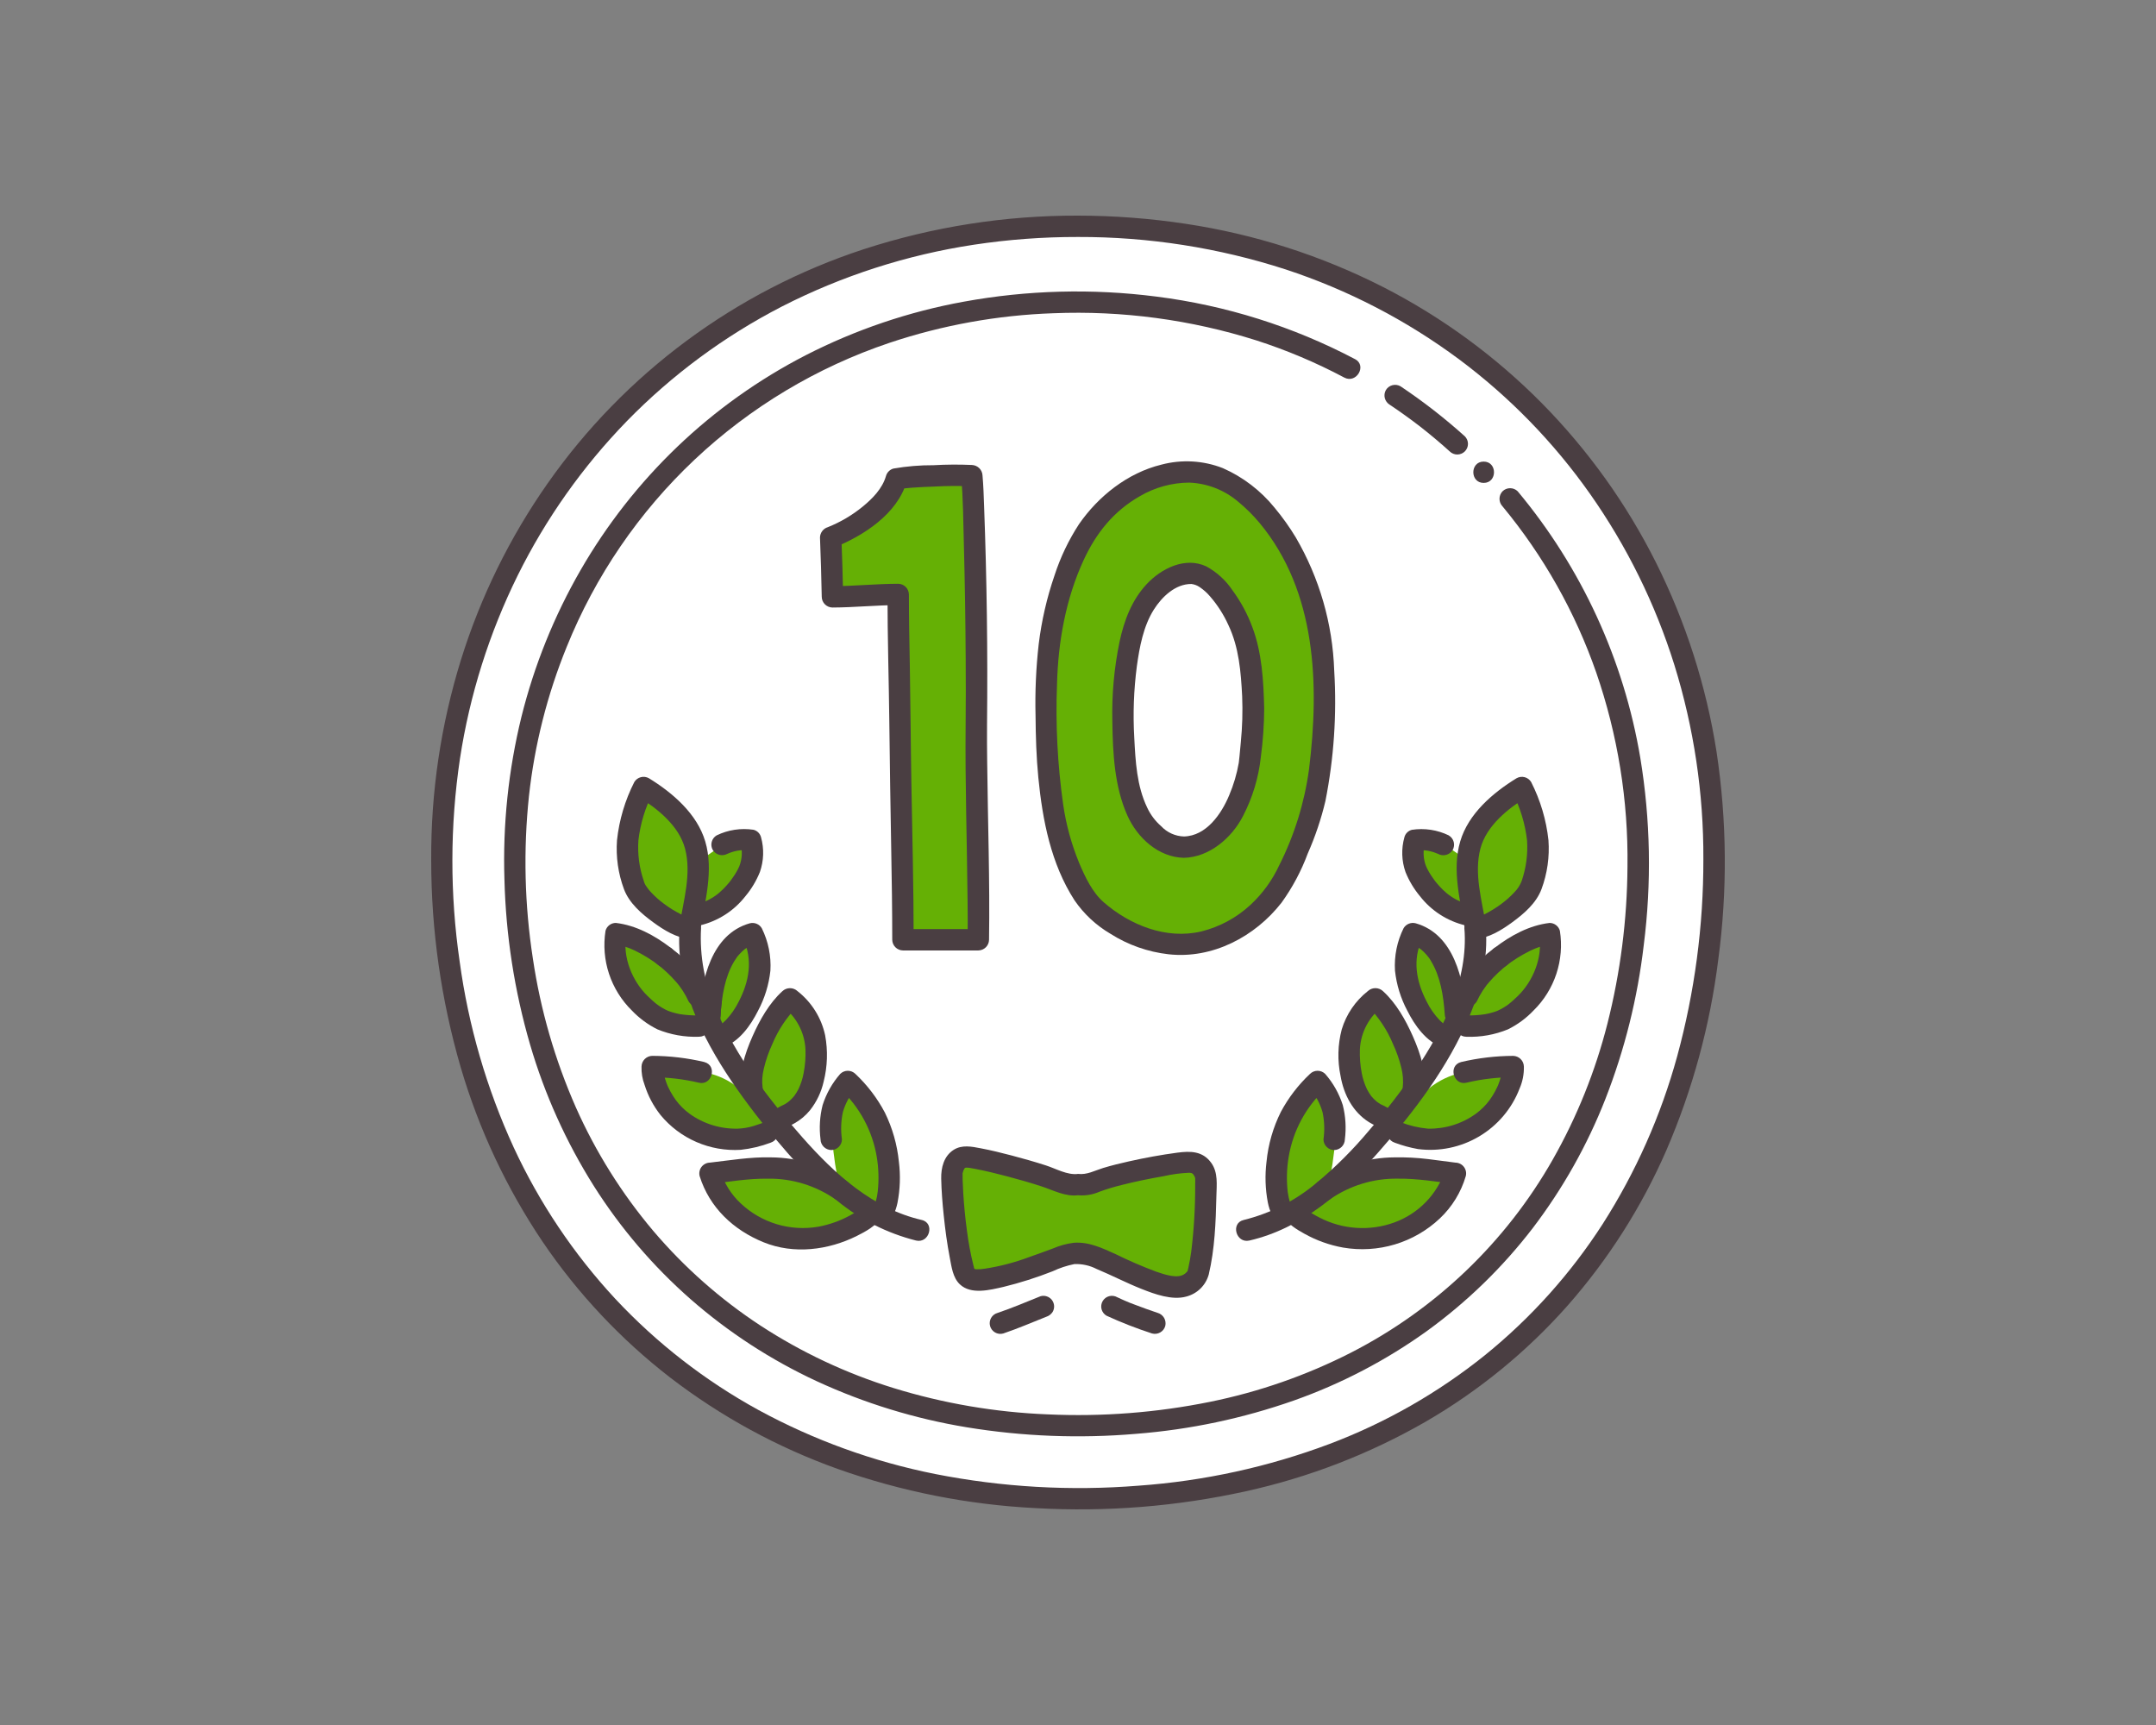 <svg width="100" height="80" viewBox="0 0 100 80" fill="none" xmlns="http://www.w3.org/2000/svg">
<rect x="0" y="0" width="100" height="80" fill="#808080" stroke="none"/>
<mask id="mask0_1592_28777" style="mask-type:alpha" maskUnits="userSpaceOnUse" x="0" y="0" width="100" height="80">
<rect width="100" height="80" fill="#D9D9D9"/>
</mask>
<g mask="url(#mask0_1592_28777)">
<path d="M50.047 10.491C32.603 10.491 20.545 23.959 20.545 39.719C20.545 57.353 32.862 69.496 50.049 69.496C67.897 69.496 79.552 57.239 79.552 39.719C79.552 23.852 67.431 10.491 50.047 10.491Z" fill="white"/>
<path d="M38.072 54.632C36.181 53.818 34.12 54.285 32.978 54.41C33.308 55.486 33.913 56.236 35.144 56.915C37.661 58.305 40.285 56.6 40.5 56.193L40.54 56.118L40.935 56.192C41.179 56.238 41.583 54.474 40.96 52.554C40.638 51.634 40.093 50.808 39.373 50.148C38.65 51.019 38.49 51.748 38.605 52.837C38.661 53.606 38.778 54.369 38.953 55.12C38.684 54.916 38.388 54.752 38.072 54.632Z" fill="#65B005"/>
<path d="M36.038 52.065C35.681 51.629 35.32 51.168 34.967 50.687L34.941 50.559C34.676 49.298 35.884 47.026 36.69 46.312C37.063 46.597 37.367 46.964 37.577 47.384C37.788 47.804 37.9 48.266 37.905 48.736C37.908 51.543 36.402 51.691 36.205 51.907L35.854 52.291L34.953 51.148C33.891 49.804 32.583 49.728 32.583 49.728C31.836 49.542 31.068 49.452 30.298 49.46C30.259 49.705 30.546 51.548 32.315 52.392C34.08 53.235 35.243 52.651 35.657 52.516L36.253 52.323C36.219 52.284 36.186 52.245 36.153 52.205C36.115 52.159 36.077 52.112 36.038 52.065Z" fill="#65B005"/>
<path d="M64.529 52.065C64.886 51.629 65.247 51.168 65.6 50.687L65.626 50.559C65.891 49.298 64.683 47.026 63.878 46.312C63.504 46.597 63.201 46.964 62.99 47.384C62.779 47.804 62.667 48.266 62.662 48.736C62.659 51.543 64.165 51.691 64.362 51.907L64.713 52.291L65.615 51.147C66.676 49.803 67.984 49.727 67.984 49.727C68.731 49.541 69.499 49.451 70.269 49.459C70.308 49.703 70.021 51.547 68.252 52.391C66.487 53.233 65.324 52.649 64.91 52.514L64.314 52.322C64.348 52.283 64.381 52.243 64.414 52.204C64.452 52.158 64.49 52.112 64.529 52.065Z" fill="#65B005"/>
<path d="M32.962 47.348C32.995 47.419 33.028 47.489 33.062 47.559C30.995 47.701 30.41 47.209 29.584 46.391C29.203 45.978 28.919 45.486 28.751 44.951C28.583 44.415 28.535 43.85 28.612 43.294C29.228 43.359 30.11 43.761 30.893 44.369C31.54 44.848 32.063 45.473 32.42 46.193" fill="#65B005"/>
<path d="M31.396 37.713C30.952 37.25 30.447 36.847 29.896 36.516C29.025 38.345 28.964 39.6 29.451 41.057C29.852 42.254 32.998 43.939 32.107 42.484C33.486 42.303 34.196 41.361 34.55 40.82C34.74 40.553 34.868 40.247 34.923 39.925C34.978 39.602 34.959 39.271 34.868 38.956C34.414 38.891 33.95 38.964 33.538 39.166L32.648 39.782C32.648 39.782 32.554 39.847 32.407 39.95C32.395 39.784 32.375 39.612 32.344 39.434C32.203 38.78 31.874 38.182 31.396 37.713Z" fill="#65B005"/>
<path d="M50.049 54.935C49.805 54.973 49.555 54.942 49.327 54.846C48.235 54.381 45.435 53.658 44.862 53.652C44.348 53.646 44.197 54.224 44.197 54.45C44.196 55.479 44.4 57.648 44.744 58.907C44.776 59.052 44.863 59.179 44.986 59.262C45.11 59.345 45.26 59.379 45.407 59.355C46.698 59.284 48.075 58.713 49.484 58.204C49.853 58.097 50.245 58.097 50.614 58.204C52.022 58.713 53.363 59.611 54.654 59.682C54.842 59.679 55.027 59.629 55.19 59.536C55.354 59.443 55.491 59.31 55.589 59.149C55.932 57.892 55.982 55.617 55.98 54.641C55.98 54.414 55.75 53.886 55.236 53.891C54.162 53.998 53.097 54.184 52.051 54.45C51.836 54.503 51.629 54.558 51.438 54.615C51.211 54.679 50.988 54.757 50.77 54.846C50.542 54.942 50.293 54.973 50.049 54.935Z" fill="#65B005"/>
<path d="M45.335 33.606C45.38 29.366 45.23 23.192 45.126 22.057C44.577 22.015 42.192 22.073 41.624 22.204C41.301 23.402 39.735 24.472 38.58 24.923C38.613 25.701 38.657 27.444 38.661 27.677C39.474 27.677 40.589 27.564 41.711 27.564C41.711 29.332 41.801 32.8 41.801 34.206C41.801 36.188 41.931 40.336 41.931 43.58H45.428C45.456 41.855 45.317 35.33 45.335 33.606Z" fill="#65B005"/>
<path d="M60.119 25.889C59.764 25.18 59.328 24.513 58.822 23.901C57.835 22.725 56.593 21.883 55.201 21.883C52.657 21.883 50.871 23.876 50.26 24.976C49.138 26.996 48.572 29.54 48.572 32.199C48.572 34.517 48.608 35.892 48.967 37.951C49.259 39.628 50.15 41.542 50.844 42.151C51.709 42.909 53.05 43.792 54.877 43.792C56.638 43.792 58.284 42.686 59.229 41.388C59.804 40.599 60.57 38.735 60.956 37.382C61.188 36.573 61.466 34.402 61.466 32.436C61.466 30.159 61.267 28.151 60.119 25.889ZM57.977 35.558C57.82 36.357 57.537 37.126 57.139 37.837C56.684 38.583 55.811 39.284 54.964 39.284C54.084 39.284 53.628 38.744 53.212 38.308C52.878 37.958 52.419 36.894 52.308 35.924C52.172 34.816 52.118 33.699 52.145 32.583C52.19 31.253 52.391 29.558 52.931 28.396C53.225 27.763 54.085 26.585 55.31 26.585C56.123 26.585 57.056 27.783 57.567 28.986C58.119 30.287 58.111 31.507 58.187 32.784C58.165 33.712 58.095 34.638 57.977 35.558V35.558Z" fill="#65B005"/>
<path d="M62.463 54.632C64.354 53.818 66.415 54.285 67.557 54.41C67.228 55.486 66.622 56.236 65.392 56.915C62.874 58.305 60.25 56.6 60.036 56.193L59.997 56.118L59.601 56.192C59.358 56.238 58.954 54.474 59.577 52.554C59.899 51.634 60.444 50.808 61.163 50.148C61.887 51.019 62.046 51.748 61.932 52.837C61.875 53.606 61.759 54.369 61.584 55.12C61.852 54.916 62.148 54.752 62.463 54.632Z" fill="#65B005"/>
<path d="M67.572 47.348C67.54 47.419 67.506 47.489 67.473 47.559C69.539 47.701 70.124 47.209 70.95 46.391C71.331 45.978 71.615 45.486 71.783 44.951C71.951 44.415 71.999 43.85 71.922 43.294C71.306 43.359 70.424 43.761 69.64 44.369C68.994 44.848 68.471 45.473 68.114 46.193" fill="#65B005"/>
<path d="M67.103 48.093C66.678 47.967 65.857 47.24 65.371 45.656C65.141 44.87 65.216 44.027 65.581 43.294C66.394 43.518 67.228 44.333 67.494 46.371" fill="#65B005"/>
<path d="M69.137 37.714C69.582 37.25 70.087 36.847 70.638 36.517C71.509 38.346 71.569 39.6 71.082 41.057C70.682 42.254 67.535 43.939 68.427 42.484C67.047 42.304 66.338 41.362 65.984 40.821C65.793 40.554 65.666 40.248 65.611 39.925C65.556 39.602 65.575 39.271 65.666 38.957C66.12 38.892 66.584 38.965 66.996 39.166L67.885 39.782C67.885 39.782 67.98 39.847 68.127 39.951C68.139 39.784 68.159 39.613 68.189 39.434C68.331 38.781 68.66 38.183 69.137 37.714Z" fill="#65B005"/>
<path d="M33.431 48.093C33.856 47.967 34.677 47.24 35.163 45.656C35.393 44.87 35.318 44.027 34.954 43.294C34.14 43.518 33.306 44.333 33.041 46.371" fill="#65B005"/>
<path d="M49.999 10C46.623 9.99 43.266 10.516 40.055 11.56C34.118 13.507 28.974 17.319 25.395 22.426C23.641 24.928 22.287 27.686 21.38 30.602C20.447 33.61 19.982 36.744 20 39.892C20 43.145 20.461 46.381 21.37 49.504C22.215 52.382 23.498 55.112 25.176 57.601C26.803 59.998 28.801 62.122 31.095 63.895C33.445 65.699 36.064 67.126 38.856 68.125C41.813 69.173 44.908 69.785 48.042 69.942C51.31 70.128 54.588 69.866 57.783 69.161C60.703 68.518 63.508 67.435 66.1 65.948C68.574 64.518 70.801 62.701 72.695 60.565C74.594 58.411 76.145 55.975 77.291 53.345C78.507 50.526 79.317 47.549 79.697 44.504C80.127 41.303 80.1 38.058 79.617 34.864C79.139 31.812 78.191 28.853 76.808 26.089C75.449 23.377 73.672 20.893 71.543 18.729C69.387 16.543 66.895 14.715 64.159 13.315C61.283 11.851 58.188 10.859 54.994 10.379C53.341 10.129 51.671 10.002 49.999 10C49.36 10 49.359 10.99 49.999 10.99C53.273 10.981 56.528 11.49 59.641 12.498C62.521 13.445 65.23 14.849 67.662 16.654C70.01 18.403 72.064 20.512 73.748 22.903C75.457 25.33 76.777 28.007 77.661 30.838C78.567 33.755 79.02 36.794 79.006 39.847C79.012 42.934 78.603 46.007 77.792 48.985C77.037 51.737 75.873 54.359 74.336 56.765C72.853 59.067 71.011 61.119 68.881 62.844C66.715 64.586 64.285 65.975 61.682 66.96C58.835 68.031 55.847 68.684 52.812 68.901C49.655 69.155 46.478 68.972 43.371 68.359C40.504 67.787 37.74 66.785 35.173 65.388C32.701 64.032 30.461 62.292 28.537 60.234C26.608 58.155 25.019 55.787 23.828 53.217C22.57 50.48 21.726 47.574 21.32 44.592C20.865 41.472 20.87 38.303 21.334 35.184C21.786 32.23 22.69 29.363 24.014 26.683C25.32 24.048 27.031 21.632 29.083 19.522C31.174 17.382 33.598 15.591 36.26 14.218C39.054 12.79 42.061 11.821 45.164 11.35C46.765 11.107 48.381 10.987 49.999 10.99C50.638 10.99 50.639 10 49.999 10Z" fill="#4A3E42"/>
<path d="M67.945 20.237C67.007 19.392 66.008 18.616 64.958 17.914C64.844 17.849 64.709 17.831 64.582 17.864C64.454 17.897 64.346 17.979 64.279 18.092C64.215 18.206 64.198 18.34 64.231 18.466C64.265 18.592 64.345 18.7 64.457 18.769C64.704 18.933 64.949 19.103 65.19 19.277C65.314 19.366 65.438 19.456 65.56 19.548C65.675 19.633 65.793 19.724 65.867 19.781C66.339 20.149 66.798 20.535 67.243 20.937C67.337 21.029 67.463 21.079 67.594 21.079C67.725 21.078 67.85 21.026 67.943 20.934C68.035 20.842 68.088 20.717 68.088 20.586C68.088 20.456 68.037 20.33 67.945 20.237Z" fill="#4A3E42"/>
<path d="M68.816 22.396C69.454 22.396 69.456 21.407 68.816 21.407C68.176 21.407 68.176 22.396 68.816 22.396Z" fill="#4A3E42"/>
<path d="M62.85 16.656C59.98 15.144 56.859 14.162 53.639 13.755C50.663 13.373 47.646 13.452 44.695 13.992C42.151 14.455 39.69 15.289 37.389 16.465C35.201 17.589 33.188 19.023 31.413 20.721C29.654 22.406 28.145 24.331 26.929 26.439C25.702 28.568 24.779 30.858 24.186 33.242C23.581 35.71 23.315 38.249 23.397 40.789C23.462 43.38 23.862 45.953 24.586 48.443C25.262 50.755 26.257 52.962 27.542 55.001C28.779 56.956 30.291 58.724 32.031 60.252C33.791 61.792 35.762 63.073 37.884 64.057C40.095 65.078 42.435 65.797 44.84 66.193C47.438 66.619 50.08 66.721 52.703 66.496C55.196 66.3 57.652 65.781 60.011 64.952C62.213 64.174 64.293 63.087 66.188 61.726C68.044 60.38 69.695 58.775 71.091 56.958C72.487 55.126 73.623 53.108 74.463 50.965C75.358 48.674 75.955 46.279 76.24 43.838C76.609 40.949 76.555 38.022 76.081 35.148C75.317 30.598 73.354 26.331 70.393 22.784C70.299 22.692 70.173 22.641 70.042 22.641C69.911 22.641 69.785 22.692 69.691 22.784C69.601 22.878 69.55 23.004 69.55 23.134C69.55 23.264 69.601 23.39 69.691 23.484C71.588 25.774 73.059 28.382 74.036 31.187C75.036 34.082 75.527 37.127 75.486 40.188C75.471 42.645 75.159 45.092 74.556 47.474C73.996 49.678 73.144 51.798 72.02 53.777C69.842 57.609 66.587 60.723 62.656 62.734C60.593 63.785 58.396 64.552 56.126 65.012C53.65 65.514 51.121 65.71 48.597 65.594C46.166 65.498 43.758 65.087 41.434 64.37C39.252 63.694 37.175 62.719 35.264 61.471C33.404 60.25 31.729 58.769 30.29 57.073C28.832 55.344 27.627 53.419 26.709 51.354C25.739 49.153 25.068 46.833 24.716 44.455C24.33 41.962 24.269 39.429 24.534 36.919C24.794 34.545 25.383 32.218 26.283 30.005C27.61 26.714 29.636 23.748 32.222 21.312C34.809 18.877 37.894 17.029 41.266 15.896C43.717 15.077 46.273 14.616 48.856 14.527C52.044 14.398 55.23 14.824 58.271 15.786C59.679 16.239 61.044 16.816 62.35 17.51C62.913 17.809 63.416 16.955 62.851 16.655L62.85 16.656Z" fill="#4A3E42"/>
<path d="M32.992 46.375C32.953 46.673 32.927 46.998 32.914 47.351Z" fill="#C4B7AE"/>
<path d="M32.494 46.375C32.453 46.699 32.428 47.025 32.416 47.351C32.416 47.482 32.468 47.608 32.561 47.701C32.654 47.794 32.781 47.846 32.912 47.846C33.044 47.846 33.17 47.794 33.263 47.701C33.356 47.608 33.409 47.482 33.409 47.351C33.42 47.025 33.445 46.699 33.487 46.375C33.487 46.31 33.474 46.245 33.45 46.185C33.425 46.125 33.388 46.07 33.342 46.024C33.249 45.931 33.123 45.879 32.991 45.879C32.859 45.879 32.733 45.931 32.64 46.024L32.562 46.124C32.518 46.2 32.495 46.286 32.495 46.374L32.494 46.375Z" fill="#4A3E42"/>
<path d="M40.885 56.691C41.361 56.721 41.549 56.155 41.626 55.789C41.75 55.159 41.772 54.513 41.692 53.876C41.613 53.085 41.393 52.314 41.043 51.599C40.69 50.929 40.227 50.322 39.674 49.803C39.581 49.711 39.455 49.659 39.323 49.659C39.192 49.659 39.066 49.711 38.972 49.803C38.603 50.224 38.325 50.717 38.155 51.25C38.023 51.77 37.99 52.309 38.058 52.841C38.061 52.971 38.115 53.095 38.207 53.187C38.3 53.279 38.424 53.332 38.554 53.336C38.686 53.335 38.811 53.282 38.904 53.19C38.997 53.097 39.05 52.972 39.051 52.841C38.991 52.421 39.006 51.994 39.094 51.579C39.207 51.182 39.404 50.815 39.673 50.502H38.972C39.867 51.336 40.462 52.44 40.665 53.644C40.754 54.174 40.77 54.714 40.713 55.248C40.696 55.413 40.663 55.576 40.616 55.736C40.604 55.774 40.592 55.812 40.578 55.849C40.601 55.787 40.613 55.815 40.588 55.822C40.582 55.834 40.575 55.846 40.567 55.858C40.546 55.892 40.561 55.875 40.611 55.806C40.562 55.844 40.816 55.697 40.885 55.701C40.246 55.661 40.249 56.651 40.885 56.691H40.885Z" fill="#4A3E42"/>
<path d="M33.514 48.574C34.275 48.333 34.82 47.553 35.159 46.877C35.468 46.298 35.663 45.666 35.733 45.014C35.773 44.335 35.635 43.657 35.333 43.048C35.277 42.954 35.192 42.881 35.091 42.84C34.99 42.799 34.878 42.793 34.772 42.821C32.99 43.327 32.537 45.445 32.432 47.04C32.432 47.171 32.484 47.297 32.577 47.389C32.67 47.482 32.796 47.534 32.928 47.534C33.06 47.534 33.186 47.482 33.279 47.389C33.372 47.297 33.424 47.171 33.424 47.04C33.481 46.188 33.627 45.289 34.054 44.583C34.096 44.516 34.139 44.45 34.185 44.385C34.207 44.354 34.221 44.337 34.19 44.377C34.217 44.343 34.245 44.31 34.274 44.277C34.359 44.181 34.452 44.092 34.552 44.011C34.599 43.972 34.48 44.058 34.558 44.008C34.584 43.991 34.609 43.973 34.635 43.956C34.686 43.924 34.739 43.895 34.791 43.867C34.817 43.854 34.844 43.842 34.87 43.829C34.953 43.788 34.804 43.852 34.862 43.832C34.919 43.813 34.977 43.792 35.036 43.775L34.475 43.548C34.93 44.514 34.745 45.525 34.269 46.442C34.114 46.758 33.912 47.05 33.67 47.306C33.617 47.359 33.562 47.41 33.506 47.46C33.496 47.469 33.406 47.54 33.462 47.497C33.518 47.455 33.424 47.523 33.421 47.525C33.379 47.552 33.336 47.577 33.293 47.602C33.159 47.678 33.355 47.587 33.249 47.62C32.642 47.812 32.901 48.768 33.513 48.575L33.514 48.574Z" fill="#4A3E42"/>
<path d="M39.266 54.776C38.234 54.065 37.011 53.681 35.757 53.675C34.808 53.648 33.78 53.823 32.93 53.918C32.854 53.92 32.779 53.938 32.711 53.973C32.644 54.007 32.585 54.056 32.538 54.116C32.492 54.176 32.461 54.246 32.446 54.321C32.431 54.395 32.432 54.471 32.451 54.545C32.908 56.003 34.014 57.043 35.42 57.614C36.818 58.182 38.416 57.981 39.743 57.318C40.14 57.12 40.651 56.847 40.88 56.446C41.197 55.892 40.339 55.392 40.023 55.947C39.988 56.009 40.114 55.864 40.01 55.962C39.959 56.009 39.908 56.055 39.854 56.099C39.841 56.11 39.906 56.065 39.828 56.117C39.791 56.142 39.755 56.168 39.718 56.192C39.62 56.256 39.519 56.316 39.416 56.373C38.959 56.621 38.466 56.796 37.955 56.891C37.312 57.002 36.652 56.962 36.028 56.775C35.404 56.587 34.832 56.257 34.358 55.81C33.91 55.395 33.582 54.867 33.409 54.282L32.93 54.909C33.826 54.808 34.678 54.653 35.61 54.663C36.738 54.646 37.842 54.986 38.765 55.632C38.879 55.697 39.014 55.714 39.141 55.681C39.268 55.647 39.376 55.566 39.443 55.453C39.507 55.339 39.524 55.205 39.491 55.079C39.458 54.953 39.377 54.844 39.265 54.776H39.266Z" fill="#4A3E42"/>
<path d="M36.507 52.262C36.542 52.226 36.373 52.33 36.479 52.286C36.511 52.273 36.544 52.253 36.575 52.237C36.664 52.192 36.754 52.15 36.84 52.101C37.121 51.944 37.37 51.736 37.573 51.486C37.879 51.097 38.094 50.645 38.203 50.162C38.38 49.459 38.404 48.726 38.272 48.014C38.098 47.203 37.645 46.479 36.992 45.967C36.897 45.878 36.772 45.828 36.641 45.828C36.511 45.828 36.385 45.878 36.29 45.967C35.68 46.52 35.237 47.307 34.908 48.05C34.544 48.871 34.24 49.789 34.413 50.694C34.45 50.82 34.534 50.927 34.648 50.991C34.762 51.056 34.897 51.073 35.024 51.04C35.15 51.003 35.256 50.918 35.32 50.805C35.385 50.691 35.403 50.558 35.371 50.431C35.353 50.292 35.348 50.151 35.357 50.011C35.368 49.855 35.392 49.702 35.43 49.551C35.522 49.161 35.654 48.782 35.823 48.419C36.094 47.764 36.49 47.169 36.991 46.667H36.29C36.605 46.9 36.864 47.2 37.048 47.545C37.233 47.89 37.339 48.271 37.359 48.661C37.373 49.034 37.345 49.406 37.273 49.772C37.226 50.029 37.145 50.278 37.032 50.514C36.977 50.621 36.914 50.723 36.843 50.821C36.781 50.907 36.895 50.767 36.82 50.849C36.786 50.887 36.753 50.925 36.717 50.962C36.681 50.998 36.648 51.028 36.614 51.06C36.591 51.081 36.467 51.174 36.585 51.088C36.528 51.129 36.471 51.169 36.41 51.206C36.195 51.3 35.992 51.419 35.805 51.562C35.358 52.018 36.059 52.718 36.507 52.262L36.507 52.262Z" fill="#4A3E42"/>
<path d="M32.668 49.253C31.876 49.066 31.066 48.97 30.252 48.967C30.121 48.97 29.997 49.023 29.904 49.115C29.812 49.208 29.759 49.331 29.755 49.462C29.745 49.753 29.794 50.043 29.898 50.316C30.057 50.822 30.307 51.295 30.637 51.711C31.085 52.254 31.655 52.683 32.301 52.963C32.948 53.244 33.651 53.368 34.355 53.325C34.829 53.274 35.294 53.163 35.741 52.995C36.344 52.795 36.085 51.839 35.477 52.041C35.302 52.099 35.131 52.167 34.955 52.219C34.72 52.291 34.476 52.333 34.231 52.343C33.422 52.365 32.628 52.119 31.973 51.645C31.733 51.467 31.521 51.255 31.343 51.014C31.253 50.889 31.171 50.758 31.097 50.623C31.063 50.56 31.03 50.495 30.999 50.43C30.984 50.399 30.97 50.368 30.956 50.336C30.97 50.369 30.97 50.37 30.957 50.338C30.875 50.136 30.811 49.927 30.767 49.714C30.759 49.672 30.753 49.631 30.745 49.59C30.774 49.75 30.749 49.631 30.748 49.593C30.745 49.55 30.745 49.507 30.748 49.464L30.252 49.959C30.977 49.96 31.699 50.044 32.404 50.21C33.023 50.37 33.287 49.415 32.668 49.255V49.253Z" fill="#4A3E42"/>
<path d="M31.096 43.945C30.361 43.382 29.496 42.912 28.564 42.802C28.455 42.802 28.349 42.837 28.263 42.903C28.176 42.969 28.114 43.061 28.085 43.166C27.98 43.835 28.035 44.52 28.248 45.163C28.461 45.806 28.824 46.39 29.308 46.865C29.649 47.222 30.049 47.517 30.491 47.737C31.102 47.988 31.759 48.105 32.419 48.081C33.058 48.079 33.059 47.09 32.419 47.092C32.132 47.097 31.844 47.079 31.56 47.037C31.436 47.015 31.314 46.986 31.194 46.95C31.146 46.936 31.098 46.92 31.051 46.903C31.035 46.897 30.913 46.848 30.992 46.882C30.799 46.797 30.617 46.689 30.449 46.561C30.528 46.62 30.424 46.541 30.407 46.528C30.36 46.489 30.314 46.449 30.269 46.409C30.193 46.341 30.118 46.271 30.045 46.2C29.321 45.502 28.88 44.395 29.042 43.429L28.564 43.792C28.492 43.783 28.677 43.814 28.716 43.823C28.8 43.844 28.884 43.867 28.967 43.893C29.134 43.947 29.297 44.012 29.454 44.088C29.858 44.286 30.241 44.524 30.596 44.8C30.709 44.865 30.845 44.883 30.972 44.85C31.099 44.817 31.208 44.735 31.275 44.622C31.338 44.508 31.355 44.374 31.321 44.248C31.288 44.122 31.207 44.014 31.096 43.945Z" fill="#4A3E42"/>
<path d="M32.8 45.947C32.427 45.188 31.877 44.528 31.197 44.023C31.101 43.934 30.976 43.883 30.845 43.879C30.714 43.88 30.587 43.931 30.494 44.023C30.33 44.201 30.275 44.553 30.494 44.723C30.812 44.968 31.104 45.245 31.368 45.548C31.398 45.583 31.428 45.619 31.457 45.655C31.474 45.675 31.489 45.695 31.506 45.715C31.545 45.764 31.431 45.615 31.494 45.7C31.551 45.778 31.608 45.856 31.661 45.937C31.767 46.1 31.861 46.27 31.942 46.447C32.008 46.558 32.114 46.639 32.239 46.674C32.334 46.7 32.435 46.697 32.528 46.666C32.622 46.635 32.704 46.576 32.764 46.498C32.825 46.42 32.86 46.326 32.866 46.228C32.873 46.13 32.849 46.032 32.799 45.947H32.8Z" fill="#4A3E42"/>
<path d="M33.739 39.597C33.887 39.531 34.042 39.483 34.201 39.453C34.361 39.424 34.525 39.419 34.687 39.436L34.34 39.091C34.444 39.447 34.427 39.828 34.291 40.174C34.214 40.349 34.118 40.516 34.007 40.672C33.97 40.726 33.932 40.779 33.894 40.832C33.877 40.855 33.859 40.878 33.842 40.902C33.821 40.93 33.899 40.833 33.828 40.917C33.734 41.029 33.638 41.139 33.533 41.242C33.476 41.297 33.418 41.351 33.358 41.403C33.324 41.432 33.289 41.461 33.254 41.488C33.331 41.428 33.213 41.517 33.207 41.521C32.907 41.741 32.562 41.892 32.197 41.964C32.134 41.981 32.075 42.011 32.023 42.05C31.972 42.09 31.929 42.14 31.897 42.197C31.865 42.253 31.844 42.315 31.836 42.38C31.828 42.444 31.833 42.51 31.85 42.572C31.867 42.635 31.897 42.694 31.937 42.745C31.977 42.796 32.027 42.839 32.083 42.871C32.14 42.903 32.203 42.924 32.267 42.932C32.332 42.94 32.398 42.935 32.46 42.918C33.301 42.72 34.048 42.24 34.577 41.559C34.857 41.224 35.082 40.847 35.245 40.443C35.428 39.922 35.446 39.359 35.298 38.828C35.276 38.745 35.233 38.669 35.172 38.608C35.111 38.547 35.035 38.504 34.951 38.482C34.367 38.394 33.77 38.484 33.239 38.742C33.126 38.809 33.044 38.917 33.011 39.044C32.977 39.171 32.995 39.305 33.06 39.419C33.129 39.53 33.238 39.611 33.364 39.644C33.491 39.677 33.625 39.66 33.74 39.596L33.739 39.597Z" fill="#4A3E42"/>
<path d="M32.474 43.182C32.687 41.83 33.116 40.379 32.71 39.019C32.328 37.738 31.202 36.771 30.099 36.093C29.985 36.028 29.85 36.009 29.723 36.043C29.596 36.076 29.487 36.158 29.42 36.27C28.991 37.113 28.719 38.027 28.618 38.967C28.562 39.737 28.672 40.511 28.941 41.236C29.185 41.887 29.753 42.374 30.3 42.774C30.786 43.13 31.379 43.501 31.995 43.545C32.127 43.544 32.252 43.492 32.345 43.399C32.438 43.307 32.491 43.181 32.492 43.051C32.489 42.92 32.436 42.796 32.344 42.703C32.251 42.611 32.126 42.558 31.995 42.556C31.93 42.551 32.085 42.589 31.95 42.544C31.908 42.53 31.866 42.519 31.826 42.506C31.733 42.476 31.644 42.437 31.56 42.389C31.294 42.254 31.041 42.097 30.802 41.919C30.587 41.761 30.388 41.584 30.206 41.391C30.126 41.309 30.054 41.219 29.991 41.124C29.93 41.044 29.885 40.953 29.86 40.856C29.651 40.249 29.567 39.607 29.611 38.968C29.7 38.201 29.926 37.457 30.278 36.77L29.599 36.948C30.494 37.498 31.492 38.294 31.773 39.354C32.084 40.518 31.699 41.768 31.518 42.921C31.487 43.047 31.506 43.18 31.57 43.294C31.635 43.407 31.74 43.491 31.865 43.529C31.991 43.563 32.127 43.546 32.241 43.481C32.355 43.417 32.439 43.31 32.475 43.184L32.474 43.182Z" fill="#4A3E42"/>
<path d="M50 54.444C49.5 54.504 48.983 54.2 48.511 54.048C47.985 53.878 47.453 53.727 46.919 53.587C46.446 53.463 45.969 53.345 45.488 53.254C45.066 53.173 44.62 53.08 44.231 53.327C43.776 53.617 43.645 54.157 43.655 54.66C43.667 55.229 43.712 55.798 43.772 56.365C43.84 57.02 43.927 57.676 44.052 58.323C44.134 58.743 44.191 59.251 44.519 59.562C45.04 60.057 45.922 59.822 46.541 59.683C47.316 59.493 48.077 59.251 48.82 58.959C49.142 58.806 49.483 58.694 49.833 58.624C50.19 58.61 50.545 58.688 50.863 58.851C51.566 59.144 52.241 59.497 52.949 59.777C53.558 60.019 54.361 60.313 55.021 60.131C55.269 60.067 55.497 59.939 55.68 59.76C55.863 59.58 55.995 59.356 56.064 59.109C56.344 57.927 56.391 56.678 56.419 55.469C56.431 54.946 56.505 54.384 56.182 53.932C55.784 53.378 55.215 53.376 54.605 53.457C53.855 53.557 53.109 53.694 52.37 53.859C51.965 53.949 51.561 54.048 51.164 54.168C50.773 54.288 50.419 54.493 50.001 54.442C49.87 54.443 49.744 54.495 49.651 54.588C49.558 54.681 49.505 54.806 49.505 54.937C49.508 55.067 49.561 55.191 49.654 55.283C49.746 55.376 49.87 55.429 50.001 55.432C50.343 55.462 50.686 55.405 51 55.267C51.341 55.142 51.69 55.037 52.044 54.952C52.678 54.791 53.32 54.661 53.965 54.549C54.357 54.459 54.757 54.405 55.16 54.389C55.302 54.391 55.346 54.441 55.41 54.566C55.486 54.713 55.371 54.489 55.431 54.626C55.479 54.738 55.433 54.57 55.435 54.626C55.44 54.729 55.435 54.832 55.435 54.935C55.44 55.976 55.379 57.016 55.252 58.049C55.218 58.296 55.176 58.542 55.121 58.785C55.107 58.844 55.089 58.904 55.078 58.964C55.052 59.102 55.083 58.955 55.1 58.927C55.084 58.953 55.029 59.011 55.103 58.927C55.062 58.977 55.016 59.022 54.968 59.064C54.639 59.334 54.013 59.105 53.619 58.973C52.985 58.736 52.363 58.467 51.755 58.167C51.123 57.883 50.504 57.579 49.792 57.637C49.463 57.68 49.141 57.769 48.836 57.901C48.467 58.037 48.097 58.174 47.725 58.303C47.072 58.548 46.395 58.725 45.706 58.833C45.567 58.859 45.425 58.869 45.284 58.865C45.197 58.856 45.227 58.868 45.191 58.831C45.21 58.852 45.253 58.879 45.197 58.837C45.161 58.81 45.161 58.698 45.194 58.843C45.18 58.781 45.159 58.719 45.143 58.658C45.014 58.132 44.915 57.6 44.847 57.063C44.77 56.49 44.714 55.916 44.678 55.338C44.665 55.13 44.655 54.922 44.649 54.714C44.647 54.617 44.644 54.519 44.647 54.421C44.651 54.306 44.615 54.529 44.652 54.397C44.663 54.35 44.676 54.305 44.692 54.26C44.659 54.343 44.731 54.195 44.731 54.194C44.712 54.227 44.751 54.169 44.756 54.166C44.791 54.148 44.81 54.153 44.884 54.153C44.913 54.153 44.941 54.159 44.97 54.162C44.89 54.154 44.903 54.151 44.975 54.163C45.066 54.178 45.157 54.194 45.248 54.212C45.743 54.307 46.233 54.429 46.72 54.557C47.253 54.698 47.784 54.849 48.307 55.02C48.86 55.2 49.405 55.504 50.001 55.432C50.132 55.429 50.256 55.375 50.348 55.283C50.44 55.191 50.494 55.068 50.498 54.938C50.496 54.807 50.444 54.681 50.351 54.589C50.258 54.497 50.132 54.445 50 54.444Z" fill="#4A3E42"/>
<path d="M45.781 33.609C45.816 30.236 45.771 26.861 45.645 23.486C45.628 23.011 45.614 22.533 45.572 22.059C45.568 21.929 45.515 21.805 45.422 21.713C45.33 21.622 45.206 21.568 45.076 21.564C44.484 21.537 43.891 21.541 43.3 21.575C42.677 21.572 42.055 21.623 41.441 21.73C41.358 21.752 41.283 21.796 41.222 21.857C41.161 21.917 41.117 21.993 41.094 22.075C40.926 22.659 40.472 23.119 40.013 23.496C39.526 23.894 38.981 24.215 38.398 24.448C38.294 24.479 38.203 24.542 38.138 24.628C38.072 24.714 38.036 24.819 38.033 24.926C38.071 25.844 38.095 26.762 38.114 27.68C38.116 27.811 38.169 27.936 38.262 28.028C38.355 28.12 38.48 28.173 38.611 28.175C39.628 28.171 40.643 28.065 41.661 28.062L41.164 27.568C41.164 29.551 41.226 31.533 41.249 33.516C41.271 35.478 41.301 37.44 41.337 39.402C41.363 40.796 41.384 42.19 41.384 43.584C41.386 43.715 41.439 43.84 41.532 43.932C41.624 44.024 41.749 44.077 41.88 44.079H45.377C45.508 44.077 45.633 44.024 45.726 43.932C45.819 43.84 45.872 43.715 45.874 43.584C45.915 40.842 45.817 38.096 45.788 35.353C45.782 34.772 45.775 34.191 45.781 33.61C45.787 32.972 44.794 32.972 44.788 33.61C44.76 36.352 44.854 39.098 44.879 41.84C44.884 42.422 44.89 43.003 44.881 43.584L45.377 43.089H41.88L42.377 43.584C42.377 41.164 42.315 38.745 42.272 36.325C42.24 34.521 42.232 32.716 42.2 30.912C42.18 29.797 42.158 28.683 42.157 27.568C42.155 27.437 42.102 27.312 42.01 27.22C41.917 27.128 41.792 27.075 41.661 27.073C40.643 27.076 39.628 27.181 38.611 27.186L39.107 27.68C39.089 26.762 39.064 25.844 39.026 24.926L38.661 25.404C40.035 24.858 41.62 23.84 42.052 22.34L41.705 22.685C41.748 22.676 41.792 22.669 41.836 22.661C41.903 22.649 41.739 22.672 41.814 22.663C41.841 22.66 41.868 22.657 41.896 22.654C42.033 22.639 42.172 22.627 42.309 22.617C42.661 22.591 43.011 22.576 43.363 22.564C43.933 22.532 44.505 22.529 45.075 22.555L44.579 22.06C44.674 23.122 44.679 24.196 44.707 25.261C44.753 27.031 44.781 28.802 44.791 30.573C44.798 31.585 44.798 32.597 44.788 33.61C44.781 34.245 45.774 34.246 45.781 33.609Z" fill="#4A3E42"/>
<path d="M58.423 24.254C61.064 27.433 61.199 31.764 60.716 35.673C60.505 37.225 60.038 38.732 59.332 40.132C59.011 40.823 58.559 41.446 57.999 41.965C57.354 42.563 56.567 42.988 55.712 43.199C54.089 43.58 52.409 42.903 51.192 41.844C50.666 41.387 50.331 40.675 50.054 40.022C49.695 39.149 49.445 38.235 49.311 37.301C49.05 35.456 48.955 33.591 49.027 31.729C49.076 29.767 49.435 27.763 50.263 25.972C50.838 24.729 51.646 23.71 52.868 23.012C53.561 22.605 54.349 22.388 55.153 22.382C55.991 22.413 56.793 22.725 57.43 23.268C57.792 23.565 58.124 23.895 58.423 24.254C58.516 24.346 58.642 24.398 58.774 24.398C58.905 24.398 59.031 24.346 59.125 24.254C59.215 24.16 59.266 24.035 59.266 23.904C59.266 23.774 59.215 23.648 59.125 23.554C58.482 22.758 57.657 22.125 56.719 21.711C55.809 21.354 54.807 21.298 53.862 21.55C52.302 21.933 50.948 23.008 50.045 24.311C49.562 25.053 49.179 25.856 48.907 26.698C48.554 27.727 48.31 28.79 48.178 29.869C48.052 30.975 48.003 32.088 48.031 33.2C48.039 34.156 48.067 35.112 48.16 36.063C48.355 38.038 48.744 40.06 49.84 41.756C50.273 42.386 50.839 42.914 51.499 43.302C52.315 43.821 53.238 44.147 54.199 44.256C56.234 44.483 58.207 43.444 59.441 41.863C59.947 41.161 60.356 40.393 60.657 39.582C61.003 38.799 61.277 37.986 61.475 37.153C61.87 35.162 62.007 33.129 61.884 31.103C61.811 28.927 61.198 26.803 60.1 24.922C59.81 24.442 59.484 23.985 59.125 23.555C59.031 23.463 58.905 23.412 58.774 23.412C58.642 23.412 58.516 23.463 58.423 23.555C58.332 23.649 58.282 23.774 58.282 23.905C58.282 24.035 58.332 24.161 58.423 24.255L58.423 24.254Z" fill="#4A3E42"/>
<path d="M54.914 38.793C54.515 38.781 54.136 38.611 53.862 38.321C53.588 38.082 53.366 37.789 53.212 37.46C52.726 36.453 52.666 35.31 52.61 34.212C52.546 33.108 52.586 31.999 52.729 30.902C52.853 30.01 53.032 29.037 53.522 28.264C53.889 27.687 54.511 27.077 55.26 27.083C55.399 27.1 55.532 27.151 55.647 27.231C55.825 27.351 55.985 27.494 56.124 27.658C56.474 28.061 56.762 28.512 56.98 28.998C57.468 30.033 57.556 31.163 57.614 32.288C57.643 32.998 57.622 33.709 57.552 34.416C57.534 34.628 57.514 34.84 57.493 35.051C57.484 35.13 57.476 35.21 57.467 35.289C57.464 35.316 57.46 35.344 57.457 35.371C57.443 35.492 57.472 35.28 57.457 35.377C57.367 35.894 57.218 36.399 57.012 36.882C56.655 37.742 55.955 38.768 54.914 38.793C54.277 38.808 54.274 39.798 54.914 39.783C56.097 39.754 57.134 38.858 57.653 37.847C58.097 36.991 58.378 36.06 58.481 35.103C58.581 34.352 58.633 33.596 58.636 32.839C58.605 31.588 58.534 30.27 58.088 29.089C57.862 28.477 57.551 27.9 57.164 27.375C56.855 26.914 56.44 26.534 55.952 26.268C54.972 25.807 53.867 26.36 53.185 27.091C52.492 27.834 52.141 28.773 51.929 29.753C51.675 30.976 51.563 32.224 51.593 33.472C51.616 34.936 51.687 36.468 52.291 37.822C52.754 38.859 53.733 39.758 54.914 39.783C55.553 39.796 55.553 38.806 54.914 38.793Z" fill="#4A3E42"/>
<path d="M53.7 60.889C53.345 60.769 52.992 60.644 52.642 60.509C52.48 60.447 52.313 60.388 52.156 60.314C52.279 60.372 52.184 60.326 52.154 60.313C52.116 60.296 52.077 60.279 52.039 60.262C51.966 60.23 51.895 60.197 51.823 60.163C51.709 60.097 51.574 60.079 51.447 60.112C51.319 60.145 51.21 60.228 51.144 60.341C51.078 60.454 51.059 60.589 51.092 60.716C51.126 60.843 51.209 60.952 51.322 61.018C52.01 61.334 52.716 61.609 53.436 61.843C53.563 61.877 53.698 61.859 53.812 61.795C53.927 61.73 54.011 61.623 54.047 61.497C54.078 61.371 54.06 61.237 53.996 61.123C53.931 61.01 53.825 60.926 53.7 60.888V60.889Z" fill="#4A3E42"/>
<path d="M46.533 61.843C47.209 61.614 47.865 61.332 48.528 61.068C48.651 61.03 48.756 60.949 48.825 60.841C48.874 60.756 48.898 60.658 48.892 60.56C48.885 60.462 48.85 60.367 48.79 60.289C48.73 60.211 48.647 60.153 48.554 60.122C48.46 60.09 48.359 60.088 48.264 60.114C47.602 60.379 46.946 60.661 46.269 60.889C46.142 60.924 46.034 61.008 45.969 61.122C45.904 61.236 45.887 61.371 45.922 61.498C45.957 61.624 46.041 61.732 46.156 61.797C46.27 61.862 46.406 61.878 46.533 61.843V61.843Z" fill="#4A3E42"/>
<path d="M31.522 43.051C31.32 45.603 32.535 48.07 33.925 50.133C34.636 51.176 35.408 52.177 36.238 53.13C37.014 54.062 37.88 54.916 38.823 55.68C39.892 56.56 41.143 57.193 42.487 57.532C43.108 57.677 43.374 56.722 42.751 56.578C40.48 56.054 38.714 54.443 37.216 52.746C35.648 50.971 34.143 49.016 33.219 46.821C32.686 45.638 32.445 44.346 32.516 43.051C32.515 42.92 32.462 42.795 32.369 42.702C32.276 42.61 32.151 42.557 32.019 42.556C31.889 42.559 31.764 42.612 31.671 42.704C31.579 42.796 31.526 42.92 31.523 43.051H31.522Z" fill="#4A3E42"/>
<path d="M59.553 55.701C59.625 55.699 59.695 55.723 59.75 55.769C59.839 55.831 59.864 55.844 59.826 55.806C59.847 55.82 59.909 55.907 59.857 55.834C59.84 55.811 59.819 55.735 59.86 55.849C59.849 55.818 59.837 55.787 59.828 55.756C59.784 55.6 59.75 55.441 59.728 55.281C59.666 54.736 59.681 54.185 59.773 53.644C59.976 52.44 60.571 51.335 61.466 50.502H60.763C61.032 50.815 61.23 51.182 61.342 51.579C61.431 51.994 61.445 52.421 61.386 52.841C61.386 52.972 61.439 53.097 61.532 53.19C61.625 53.282 61.751 53.335 61.882 53.336C62.013 53.333 62.137 53.28 62.23 53.188C62.322 53.096 62.376 52.971 62.378 52.841C62.446 52.309 62.413 51.77 62.281 51.25C62.111 50.717 61.833 50.224 61.464 49.803C61.37 49.711 61.244 49.659 61.113 49.659C60.981 49.659 60.855 49.711 60.761 49.803C60.219 50.312 59.763 50.906 59.411 51.562C59.049 52.286 58.823 53.071 58.744 53.876C58.666 54.505 58.686 55.141 58.804 55.763C58.879 56.135 59.066 56.722 59.55 56.691C59.681 56.688 59.806 56.635 59.898 56.543C59.99 56.451 60.044 56.327 60.047 56.196C60.045 56.066 59.993 55.94 59.9 55.848C59.807 55.755 59.682 55.703 59.55 55.702L59.553 55.701Z" fill="#4A3E42"/>
<path d="M67.186 47.619C67.076 47.584 67.266 47.675 67.156 47.607C67.109 47.579 67.061 47.552 67.014 47.523C66.909 47.458 67.027 47.544 66.945 47.472C66.89 47.422 66.835 47.373 66.782 47.321C66.532 47.061 66.324 46.764 66.167 46.44C65.691 45.523 65.505 44.512 65.96 43.547L65.399 43.773C65.453 43.789 65.505 43.807 65.558 43.825C65.664 43.859 65.49 43.792 65.55 43.82C65.576 43.833 65.603 43.844 65.629 43.857C65.682 43.885 65.734 43.914 65.785 43.945C65.816 43.964 65.957 44.067 65.868 43.997C65.974 44.081 66.072 44.174 66.161 44.276C66.246 44.368 66.32 44.471 66.38 44.582C66.807 45.287 66.954 46.186 67.01 47.038C67.013 47.168 67.067 47.292 67.159 47.384C67.251 47.477 67.376 47.53 67.507 47.533C67.638 47.532 67.764 47.479 67.856 47.386C67.949 47.294 68.002 47.169 68.003 47.038C67.897 45.443 67.445 43.325 65.663 42.819C65.557 42.791 65.445 42.798 65.344 42.839C65.243 42.88 65.158 42.953 65.102 43.046C64.799 43.656 64.662 44.333 64.702 45.012C64.772 45.664 64.967 46.297 65.276 46.875C65.614 47.551 66.16 48.332 66.921 48.572C67.531 48.764 67.793 47.809 67.185 47.618L67.186 47.619Z" fill="#4A3E42"/>
<path d="M61.672 55.631C62.595 54.985 63.699 54.646 64.827 54.662C65.76 54.652 66.61 54.807 67.507 54.908L67.028 54.282C66.842 54.834 66.534 55.338 66.126 55.756C65.718 56.173 65.22 56.494 64.671 56.694C64.107 56.899 63.508 56.984 62.909 56.944C62.311 56.905 61.727 56.741 61.196 56.464C60.981 56.356 60.774 56.232 60.577 56.093C60.53 56.06 60.595 56.108 60.599 56.111C60.58 56.096 60.561 56.082 60.543 56.066C60.515 56.041 60.486 56.018 60.46 55.992C60.44 55.968 60.419 55.946 60.396 55.925C60.342 55.886 60.463 56.028 60.416 55.947C60.1 55.394 59.243 55.892 59.559 56.447C59.755 56.789 60.165 57.029 60.498 57.215C61.057 57.527 61.663 57.745 62.293 57.858C63.095 57.996 63.918 57.946 64.697 57.712C65.476 57.478 66.189 57.066 66.781 56.509C67.35 55.973 67.766 55.295 67.986 54.545C68.005 54.472 68.007 54.395 67.992 54.321C67.977 54.247 67.945 54.177 67.899 54.117C67.853 54.056 67.794 54.007 67.726 53.973C67.658 53.939 67.584 53.92 67.508 53.919C67.118 53.875 66.697 53.808 66.239 53.755C65.722 53.692 65.201 53.665 64.68 53.675C63.426 53.681 62.203 54.065 61.172 54.776C61.061 54.845 60.981 54.954 60.947 55.08C60.914 55.205 60.931 55.339 60.993 55.453C61.061 55.566 61.169 55.648 61.297 55.681C61.424 55.714 61.559 55.696 61.673 55.631H61.672Z" fill="#4A3E42"/>
<path d="M64.629 51.561C64.443 51.418 64.24 51.299 64.024 51.205C63.964 51.168 63.906 51.128 63.849 51.087C63.967 51.173 63.843 51.08 63.821 51.059C63.786 51.027 63.75 50.995 63.717 50.961C63.684 50.927 63.648 50.886 63.614 50.848C63.528 50.75 63.67 50.931 63.591 50.82C63.521 50.722 63.458 50.619 63.402 50.512C63.29 50.276 63.209 50.027 63.161 49.77C63.09 49.404 63.061 49.032 63.075 48.66C63.095 48.269 63.201 47.888 63.386 47.543C63.571 47.198 63.83 46.898 64.144 46.665H63.442C63.943 47.167 64.34 47.763 64.61 48.417C64.775 48.77 64.904 49.139 64.996 49.517C65.073 49.815 65.095 50.124 65.063 50.429C65.032 50.556 65.05 50.689 65.115 50.803C65.18 50.916 65.285 51 65.41 51.038C65.537 51.072 65.672 51.054 65.786 50.989C65.9 50.925 65.985 50.818 66.021 50.692C66.195 49.787 65.89 48.869 65.526 48.048C65.197 47.304 64.755 46.518 64.144 45.965C64.049 45.876 63.923 45.827 63.793 45.827C63.663 45.827 63.537 45.876 63.442 45.965C62.866 46.419 62.444 47.039 62.233 47.74C62.047 48.446 62.028 49.185 62.178 49.899C62.327 50.764 62.748 51.578 63.51 52.05C63.611 52.112 63.717 52.165 63.824 52.218C63.861 52.236 63.898 52.256 63.936 52.274C63.949 52.28 63.97 52.301 63.985 52.302C64.022 52.306 63.881 52.214 63.927 52.26C64.374 52.716 65.076 52.016 64.629 51.56L64.629 51.561Z" fill="#4A3E42"/>
<path d="M68.033 50.208C68.738 50.042 69.46 49.958 70.185 49.957L69.689 49.462C69.692 49.506 69.692 49.549 69.689 49.592C69.689 49.63 69.663 49.749 69.692 49.589C69.684 49.63 69.678 49.671 69.669 49.712C69.627 49.918 69.567 50.119 69.489 50.314C69.467 50.368 69.464 50.375 69.481 50.335C69.467 50.367 69.453 50.398 69.438 50.429C69.407 50.494 69.374 50.559 69.34 50.622C69.266 50.758 69.184 50.888 69.094 51.014C68.916 51.254 68.704 51.467 68.464 51.645C67.818 52.114 67.037 52.359 66.238 52.344C65.799 52.305 65.368 52.203 64.959 52.042C64.351 51.841 64.09 52.796 64.695 52.996C65.044 53.127 65.404 53.225 65.77 53.29C66.757 53.417 67.757 53.209 68.611 52.701C69.465 52.193 70.123 51.414 70.479 50.489C70.621 50.166 70.69 49.815 70.681 49.463C70.678 49.332 70.625 49.208 70.532 49.116C70.44 49.024 70.315 48.971 70.184 48.968C69.371 48.971 68.56 49.067 67.768 49.254C67.15 49.414 67.412 50.369 68.032 50.209L68.033 50.208Z" fill="#4A3E42"/>
<path d="M69.841 44.8C70.195 44.525 70.578 44.286 70.982 44.089C71.13 44.017 71.283 43.955 71.44 43.903C71.522 43.876 71.608 43.851 71.694 43.83C71.738 43.819 71.782 43.81 71.827 43.801C71.842 43.798 71.955 43.782 71.872 43.792L71.394 43.429C71.555 44.395 71.115 45.502 70.391 46.2C70.317 46.271 70.243 46.341 70.166 46.409C70.126 46.445 70.086 46.479 70.045 46.513C70.03 46.526 69.907 46.621 69.987 46.562C69.825 46.684 69.65 46.788 69.465 46.873C69.433 46.887 69.437 46.886 69.475 46.869C69.445 46.881 69.415 46.893 69.385 46.904C69.338 46.92 69.29 46.936 69.243 46.95C69.122 46.986 69 47.015 68.876 47.037C68.592 47.08 68.304 47.098 68.017 47.092C67.378 47.09 67.377 48.08 68.017 48.082C68.677 48.106 69.334 47.988 69.945 47.737C70.387 47.518 70.787 47.223 71.127 46.866C71.612 46.391 71.975 45.807 72.188 45.163C72.401 44.52 72.456 43.835 72.351 43.166C72.322 43.061 72.26 42.969 72.173 42.904C72.087 42.838 71.981 42.802 71.872 42.803C70.94 42.913 70.075 43.382 69.34 43.946C69.229 44.015 69.149 44.123 69.116 44.249C69.083 44.375 69.099 44.508 69.162 44.623C69.228 44.735 69.337 44.817 69.464 44.85C69.591 44.884 69.727 44.866 69.841 44.8V44.8Z" fill="#4A3E42"/>
<path d="M68.495 46.446C68.574 46.274 68.665 46.108 68.768 45.949C68.823 45.864 68.882 45.781 68.943 45.7C68.982 45.647 68.936 45.709 68.922 45.726C68.939 45.707 68.954 45.685 68.971 45.666C69.003 45.626 69.036 45.586 69.07 45.547C69.333 45.244 69.626 44.968 69.944 44.722C69.99 44.676 70.027 44.621 70.052 44.561C70.076 44.501 70.089 44.437 70.089 44.372C70.088 44.241 70.036 44.115 69.944 44.021C69.851 43.929 69.724 43.877 69.593 43.877C69.462 43.884 69.338 43.935 69.241 44.021C68.561 44.526 68.011 45.186 67.637 45.945C67.574 46.061 67.556 46.197 67.587 46.326C67.613 46.42 67.666 46.504 67.74 46.568C67.814 46.632 67.905 46.673 68.001 46.685C68.098 46.698 68.197 46.682 68.284 46.639C68.372 46.596 68.445 46.528 68.495 46.444L68.495 46.446Z" fill="#4A3E42"/>
<path d="M67.198 38.743C66.667 38.486 66.07 38.395 65.485 38.484C65.402 38.505 65.326 38.548 65.265 38.609C65.204 38.67 65.16 38.746 65.139 38.829C64.99 39.36 65.008 39.924 65.191 40.444C65.355 40.849 65.58 41.225 65.859 41.56C66.388 42.241 67.135 42.721 67.976 42.919C68.103 42.952 68.237 42.934 68.351 42.87C68.465 42.805 68.55 42.7 68.587 42.575C68.621 42.448 68.603 42.313 68.538 42.2C68.474 42.086 68.367 42.002 68.241 41.966C67.875 41.894 67.53 41.743 67.23 41.523C67.221 41.517 67.123 41.444 67.168 41.479C67.206 41.508 67.107 41.429 67.095 41.419C67.034 41.368 66.975 41.314 66.918 41.259C66.809 41.151 66.705 41.038 66.608 40.919C66.57 40.874 66.567 40.868 66.606 40.919C66.585 40.892 66.564 40.863 66.543 40.835C66.507 40.786 66.472 40.737 66.439 40.687C66.324 40.528 66.226 40.357 66.146 40.177C66.01 39.831 65.992 39.45 66.097 39.093L65.75 39.439C65.912 39.422 66.076 39.428 66.236 39.456C66.395 39.486 66.55 39.535 66.698 39.6C66.812 39.663 66.947 39.68 67.073 39.647C67.199 39.614 67.308 39.533 67.377 39.423C67.442 39.309 67.46 39.174 67.427 39.048C67.394 38.921 67.312 38.813 67.199 38.746L67.198 38.743Z" fill="#4A3E42"/>
<path d="M68.92 42.919C68.739 41.765 68.358 40.519 68.665 39.352C68.944 38.293 69.946 37.495 70.839 36.947L70.16 36.769C70.512 37.456 70.738 38.2 70.827 38.966C70.871 39.606 70.787 40.248 70.579 40.855C70.507 41.046 70.396 41.22 70.253 41.367C70.066 41.57 69.86 41.755 69.637 41.919C69.398 42.097 69.145 42.254 68.879 42.389C68.794 42.437 68.705 42.476 68.613 42.506C68.572 42.519 68.529 42.531 68.489 42.544C68.352 42.587 68.51 42.551 68.443 42.556C68.313 42.559 68.188 42.612 68.096 42.704C68.004 42.796 67.95 42.92 67.947 43.051C67.948 43.182 68.001 43.307 68.094 43.4C68.186 43.492 68.312 43.544 68.443 43.545C69.06 43.501 69.653 43.13 70.139 42.774C70.687 42.374 71.254 41.888 71.498 41.236C71.767 40.511 71.877 39.738 71.821 38.967C71.72 38.027 71.448 37.113 71.019 36.27C70.952 36.158 70.843 36.076 70.716 36.043C70.589 36.01 70.454 36.028 70.34 36.093C69.239 36.769 68.106 37.738 67.729 39.019C67.327 40.382 67.752 41.827 67.964 43.182C68 43.308 68.084 43.415 68.199 43.48C68.313 43.545 68.448 43.562 68.575 43.528C68.7 43.49 68.806 43.406 68.871 43.293C68.935 43.179 68.954 43.046 68.922 42.919H68.92Z" fill="#4A3E42"/>
<path d="M67.922 43.051C68.111 45.44 66.953 47.705 65.655 49.633C64.991 50.607 64.27 51.541 63.497 52.431C62.746 53.33 61.914 54.157 61.01 54.903C60.043 55.704 58.907 56.277 57.687 56.578C57.065 56.722 57.328 57.676 57.951 57.532C60.382 56.971 62.316 55.266 63.924 53.446C65.6 51.548 67.179 49.472 68.159 47.124C68.695 45.841 69.025 44.447 68.914 43.051C68.911 42.921 68.858 42.797 68.765 42.705C68.673 42.612 68.549 42.559 68.418 42.556C68.287 42.557 68.161 42.61 68.068 42.702C67.975 42.795 67.923 42.92 67.922 43.051Z" fill="#4A3E42"/>
</g>
</svg>
